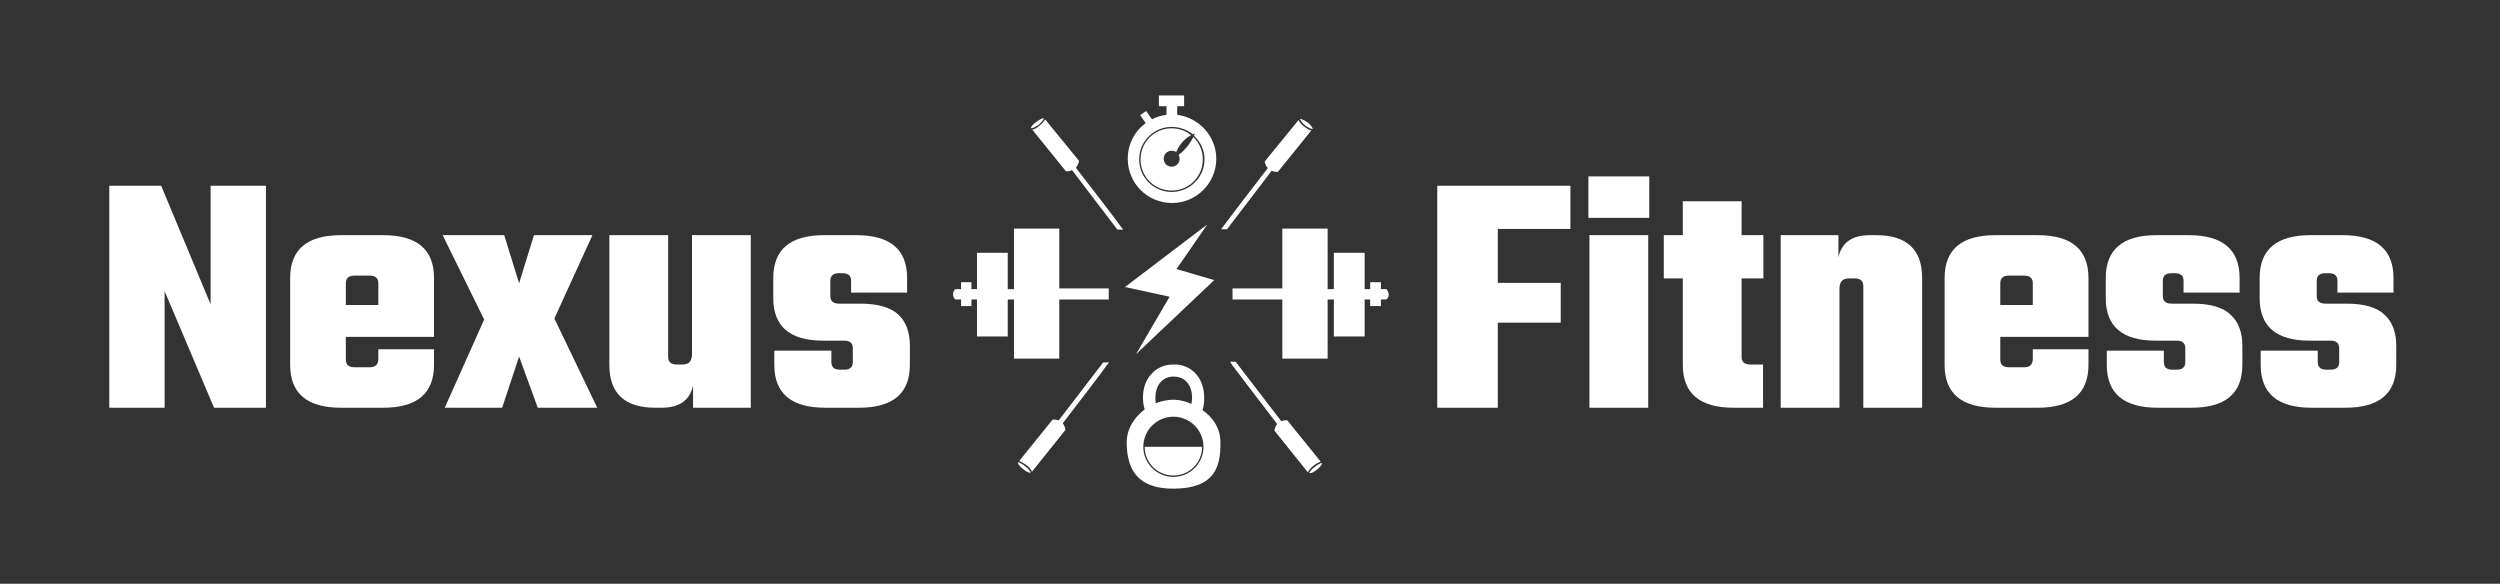 <svg xmlns="http://www.w3.org/2000/svg" version="1.1" xmlns:xlink="http://www.w3.org/1999/xlink" viewBox="0 0 7.229 1.688"><rect x="0" y="0" width="7.229" height="1.688" fill="#333333" stroke="none"/><g transform="matrix(1,0,0,1,0.276,0.51)"><g clip-path="url(#SvgjsClipPath1001)"><g clip-path="url(#a9b1c42e7-2185-460c-9992-e27a85b6cd142d7584c0-6fb8-4c3f-9e74-83ddfa1ec336)"><path d=" M 2.486 0.326 L 2.503 0.326 L 2.503 0.306 L 2.533 0.306 L 2.533 0.326 L 2.549 0.326 L 2.549 0.221 L 2.638 0.221 L 2.638 0.326 L 2.656 0.326 L 2.656 0.151 L 2.787 0.151 L 2.787 0.326 L 2.787 0.326 L 2.787 0.356 L 2.787 0.356 L 2.787 0.527 L 2.656 0.527 L 2.656 0.356 L 2.638 0.356 L 2.638 0.463 L 2.549 0.463 L 2.549 0.356 L 2.533 0.356 L 2.533 0.375 L 2.503 0.375 L 2.503 0.356 L 2.486 0.356 C 2.472 0.34 2.486 0.326 2.486 0.326" fill="#ffffff" transform="matrix(1,0,0,1,0,0)" fill-rule="nonzero"></path></g><g clip-path="url(#a9b1c42e7-2185-460c-9992-e27a85b6cd142d7584c0-6fb8-4c3f-9e74-83ddfa1ec336)"><path d=" M 3.733 0.326 L 3.717 0.326 L 3.717 0.306 L 3.686 0.306 L 3.686 0.326 L 3.67 0.326 L 3.67 0.221 L 3.581 0.221 L 3.581 0.326 L 3.563 0.326 L 3.563 0.151 L 3.432 0.151 L 3.432 0.326 L 3.432 0.326 L 3.432 0.356 L 3.432 0.356 L 3.432 0.527 L 3.563 0.527 L 3.563 0.356 L 3.581 0.356 L 3.581 0.463 L 3.67 0.463 L 3.67 0.356 L 3.686 0.356 L 3.686 0.375 L 3.717 0.375 L 3.717 0.356 L 3.733 0.356 C 3.748 0.343 3.733 0.326 3.733 0.326" fill="#ffffff" transform="matrix(1,0,0,1,0,0)" fill-rule="nonzero"></path></g><g clip-path="url(#a9b1c42e7-2185-460c-9992-e27a85b6cd142d7584c0-6fb8-4c3f-9e74-83ddfa1ec336)"><path d=" M 3.175 -0.114 C 3.168 -0.101 3.155 -0.079 3.132 -0.062 C 3.134 -0.059 3.135 -0.055 3.135 -0.051 C 3.135 -0.038 3.125 -0.028 3.112 -0.028 C 3.099 -0.028 3.089 -0.038 3.089 -0.051 C 3.089 -0.064 3.099 -0.074 3.112 -0.074 C 3.117 -0.074 3.122 -0.073 3.125 -0.07 C 3.131 -0.085 3.144 -0.106 3.168 -0.119 C 3.153 -0.132 3.133 -0.139 3.112 -0.139 C 3.062 -0.139 3.022 -0.099 3.022 -0.049 C 3.022 0.001 3.062 0.041 3.112 0.041 C 3.162 0.041 3.202 0.001 3.202 -0.049 C 3.202 -0.074 3.192 -0.097 3.175 -0.114 M 3.128 -0.178 L 3.128 -0.203 L 3.148 -0.203 L 3.148 -0.234 L 3.075 -0.234 L 3.075 -0.203 L 3.097 -0.203 L 3.097 -0.178 C 3.082 -0.176 3.068 -0.172 3.055 -0.165 L 3.038 -0.189 L 3.021 -0.177 L 3.037 -0.154 C 3.005 -0.131 2.985 -0.093 2.985 -0.051 C 2.985 0.02 3.042 0.077 3.113 0.077 C 3.183 0.077 3.241 0.02 3.241 -0.051 C 3.241 -0.116 3.191 -0.17 3.128 -0.178 M 3.112 0.045 C 3.06 0.045 3.018 0.003 3.018 -0.049 C 3.018 -0.101 3.06 -0.143 3.112 -0.143 C 3.135 -0.143 3.156 -0.135 3.173 -0.122 C 3.175 -0.122 3.177 -0.123 3.179 -0.124 C 3.181 -0.125 3.178 -0.122 3.176 -0.118 C 3.195 -0.101 3.207 -0.076 3.207 -0.049 C 3.207 0.003 3.164 0.045 3.112 0.045" fill="#ffffff" transform="matrix(1,0,0,1,0,0)" fill-rule="nonzero"></path></g><g clip-path="url(#a9b1c42e7-2185-460c-9992-e27a85b6cd142d7584c0-6fb8-4c3f-9e74-83ddfa1ec336)"><path d=" M 2.742 -0.167 C 2.742 -0.168 2.742 -0.168 2.742 -0.168 C 2.742 -0.168 2.742 -0.168 2.741 -0.168 C 2.737 -0.168 2.729 -0.164 2.72 -0.157 C 2.711 -0.151 2.705 -0.143 2.705 -0.14 L 2.706 -0.139 C 2.706 -0.139 2.706 -0.139 2.706 -0.139 C 2.71 -0.139 2.718 -0.143 2.727 -0.149 C 2.736 -0.156 2.742 -0.165 2.742 -0.167 M 2.964 0.144 C 2.953 0.128 2.891 0.047 2.835 -0.025 C 2.843 -0.034 2.844 -0.045 2.844 -0.045 L 2.746 -0.165 C 2.744 -0.16 2.738 -0.153 2.729 -0.146 C 2.722 -0.14 2.715 -0.136 2.709 -0.135 L 2.806 -0.015 C 2.814 -0.014 2.819 -0.016 2.824 -0.018 L 2.955 0.154 L 2.972 0.154 Z" fill="#ffffff" transform="matrix(1,0,0,1,0,0)" fill-rule="nonzero"></path></g><g clip-path="url(#a9b1c42e7-2185-460c-9992-e27a85b6cd142d7584c0-6fb8-4c3f-9e74-83ddfa1ec336)"><path d=" M 3.479 -0.163 L 3.381 -0.043 C 3.381 -0.043 3.382 -0.032 3.39 -0.024 C 3.337 0.044 3.279 0.121 3.263 0.142 L 3.255 0.153 L 3.272 0.153 L 3.401 -0.016 C 3.406 -0.014 3.411 -0.013 3.419 -0.013 L 3.516 -0.133 C 3.51 -0.134 3.503 -0.138 3.495 -0.144 C 3.487 -0.151 3.48 -0.158 3.479 -0.163 M 3.505 -0.156 C 3.496 -0.162 3.488 -0.166 3.484 -0.166 C 3.483 -0.166 3.483 -0.166 3.483 -0.166 L 3.483 -0.166 C 3.483 -0.163 3.489 -0.155 3.498 -0.147 L 3.497 -0.146 L 3.498 -0.147 C 3.507 -0.141 3.515 -0.137 3.519 -0.137 C 3.519 -0.137 3.519 -0.137 3.519 -0.137 L 3.52 -0.138 C 3.519 -0.141 3.514 -0.149 3.505 -0.156" fill="#ffffff" transform="matrix(1,0,0,1,0,0)" fill-rule="nonzero"></path></g><g clip-path="url(#a9b1c42e7-2185-460c-9992-e27a85b6cd142d7584c0-6fb8-4c3f-9e74-83ddfa1ec336)"><path d=" M 3.51 0.858 C 3.51 0.858 3.51 0.858 3.51 0.858 C 3.51 0.858 3.511 0.858 3.512 0.858 C 3.515 0.859 3.524 0.855 3.532 0.848 C 3.541 0.841 3.547 0.833 3.547 0.83 L 3.547 0.829 C 3.546 0.829 3.546 0.829 3.546 0.829 C 3.543 0.829 3.534 0.833 3.526 0.84 C 3.516 0.847 3.51 0.856 3.51 0.858 M 3.288 0.547 C 3.299 0.562 3.362 0.644 3.417 0.716 C 3.41 0.725 3.409 0.735 3.409 0.735 L 3.506 0.856 C 3.508 0.85 3.514 0.843 3.523 0.836 C 3.531 0.83 3.538 0.826 3.543 0.825 L 3.446 0.705 C 3.439 0.705 3.433 0.706 3.429 0.708 L 3.297 0.536 L 3.281 0.536 Z" fill="#ffffff" transform="matrix(1,0,0,1,0,0)" fill-rule="nonzero"></path></g><g clip-path="url(#a9b1c42e7-2185-460c-9992-e27a85b6cd142d7584c0-6fb8-4c3f-9e74-83ddfa1ec336)"><path d=" M 2.708 0.854 L 2.805 0.733 C 2.805 0.733 2.804 0.723 2.797 0.714 C 2.849 0.646 2.908 0.57 2.923 0.548 L 2.931 0.538 L 2.914 0.538 L 2.785 0.706 C 2.781 0.704 2.775 0.703 2.768 0.703 L 2.671 0.823 C 2.676 0.825 2.683 0.829 2.691 0.834 C 2.7 0.841 2.706 0.848 2.708 0.854 M 2.682 0.846 C 2.69 0.853 2.699 0.857 2.702 0.857 C 2.703 0.857 2.703 0.857 2.704 0.856 L 2.704 0.856 C 2.704 0.854 2.698 0.845 2.688 0.838 L 2.69 0.836 L 2.688 0.838 C 2.68 0.831 2.671 0.827 2.668 0.827 C 2.668 0.827 2.667 0.827 2.667 0.827 L 2.667 0.828 C 2.667 0.831 2.673 0.839 2.682 0.846" fill="#ffffff" transform="matrix(1,0,0,1,0,0)" fill-rule="nonzero"></path></g><g clip-path="url(#SvgjsClipPath10002d7584c0-6fb8-4c3f-9e74-83ddfa1ec336)"><path d=" M 3.288 0.356 L 3.45 0.356 L 3.45 0.324 L 3.288 0.324 Z M 2.768 0.356 L 2.93 0.356 L 2.93 0.324 L 2.768 0.324 Z" fill="#ffffff" transform="matrix(1,0,0,1,0,0)" fill-rule="nonzero"></path></g><g clip-path="url(#b9b1c42e7-2185-460c-9992-e27a85b6cd142d7584c0-6fb8-4c3f-9e74-83ddfa1ec336)"><path d=" M 3.117 0.869 C 3.069 0.869 3.03 0.83 3.03 0.782 C 3.03 0.734 3.069 0.695 3.117 0.695 C 3.165 0.695 3.204 0.734 3.204 0.782 C 3.204 0.83 3.165 0.869 3.117 0.869 M 3.065 0.64 C 3.065 0.62 3.071 0.605 3.08 0.595 C 3.089 0.585 3.101 0.579 3.117 0.579 L 3.118 0.579 C 3.135 0.579 3.147 0.585 3.156 0.595 C 3.165 0.605 3.171 0.62 3.171 0.64 L 3.171 0.641 C 3.171 0.647 3.17 0.652 3.169 0.658 C 3.152 0.65 3.136 0.647 3.123 0.646 C 3.104 0.645 3.084 0.649 3.066 0.656 C 3.065 0.651 3.065 0.646 3.065 0.641 Z M 3.253 0.769 C 3.253 0.727 3.23 0.696 3.201 0.676 C 3.205 0.665 3.206 0.653 3.206 0.641 L 3.206 0.64 C 3.206 0.613 3.198 0.589 3.182 0.571 C 3.167 0.554 3.143 0.543 3.118 0.544 L 3.117 0.544 C 3.091 0.544 3.068 0.554 3.053 0.572 C 3.037 0.589 3.029 0.613 3.029 0.64 C 3.029 0.64 3.029 0.641 3.029 0.641 C 3.029 0.653 3.031 0.664 3.034 0.674 C 3.003 0.697 2.981 0.732 2.982 0.772 C 2.983 0.845 3.011 0.904 3.119 0.903 C 3.235 0.902 3.254 0.842 3.253 0.769 M 3.034 0.782 C 3.034 0.828 3.071 0.865 3.117 0.865 C 3.163 0.865 3.2 0.828 3.2 0.782" fill="#ffffff" transform="matrix(1,0,0,1,0,0)" fill-rule="nonzero"></path></g><g clip-path="url(#SvgjsClipPath10002d7584c0-6fb8-4c3f-9e74-83ddfa1ec336)"><path d=" M 2.977 0.32 L 3.106 0.348 L 3.009 0.514 L 3.235 0.3 L 3.126 0.268 L 3.215 0.139 Z" fill="#ffffff" transform="matrix(1,0,0,1,0,0)" fill-rule="nonzero"></path></g></g><g><path d=" M 0.333 0.027 L 0.493 0.027 L 0.493 0.669 L 0.343 0.669 L 0.2 0.332 L 0.2 0.669 L 0.04 0.669 L 0.04 0.027 L 0.19 0.027 L 0.333 0.37 L 0.333 0.027 M 0.71 0.17 L 0.832 0.17 Q 0.979 0.17 0.979 0.294 L 0.979 0.464 L 0.724 0.464 L 0.724 0.53 Q 0.724 0.552 0.749 0.552 L 0.793 0.552 Q 0.818 0.552 0.818 0.528 L 0.818 0.5 L 0.979 0.5 L 0.979 0.545 Q 0.979 0.669 0.832 0.669 L 0.71 0.669 Q 0.563 0.669 0.563 0.545 L 0.563 0.294 Q 0.563 0.17 0.71 0.17 M 0.724 0.372 L 0.818 0.372 L 0.818 0.309 Q 0.818 0.287 0.793 0.287 L 0.749 0.287 Q 0.724 0.287 0.724 0.309 L 0.724 0.372 M 1.327 0.411 L 1.451 0.669 L 1.279 0.669 L 1.225 0.521 L 1.176 0.669 L 1.01 0.669 L 1.124 0.414 L 1.004 0.17 L 1.182 0.17 L 1.225 0.309 L 1.268 0.17 L 1.437 0.17 L 1.327 0.411 M 1.725 0.17 L 1.895 0.17 L 1.895 0.669 L 1.728 0.669 L 1.728 0.605 Q 1.714 0.669 1.637 0.669 L 1.619 0.669 Q 1.486 0.669 1.486 0.545 L 1.486 0.17 L 1.656 0.17 L 1.656 0.522 Q 1.656 0.544 1.681 0.544 L 1.698 0.544 Q 1.725 0.544 1.725 0.514 L 1.725 0.17 M 2.19 0.537 L 2.19 0.497 Q 2.19 0.475 2.165 0.475 L 2.104 0.475 Q 1.96 0.475 1.96 0.352 L 1.96 0.294 Q 1.96 0.17 2.107 0.17 L 2.2 0.17 Q 2.347 0.17 2.347 0.294 L 2.347 0.336 L 2.185 0.336 L 2.185 0.302 Q 2.185 0.28 2.16 0.28 L 2.15 0.28 Q 2.125 0.28 2.125 0.302 L 2.125 0.346 Q 2.125 0.368 2.15 0.368 L 2.211 0.368 Q 2.288 0.368 2.322 0.4 Q 2.355 0.431 2.355 0.49 L 2.355 0.545 Q 2.355 0.669 2.208 0.669 L 2.11 0.669 Q 1.963 0.669 1.963 0.545 L 1.963 0.504 L 2.128 0.504 L 2.128 0.537 Q 2.128 0.559 2.153 0.559 L 2.165 0.559 Q 2.19 0.559 2.19 0.537" fill="#ffffff" fill-rule="nonzero"></path></g><g><path d=" M 4.265 0.152 L 4.055 0.152 L 4.055 0.308 L 4.237 0.308 L 4.237 0.423 L 4.055 0.423 L 4.055 0.669 L 3.88 0.669 L 3.88 0.027 L 4.265 0.027 L 4.265 0.152 M 4.317 0.12 L 4.317 1.1102230246251565e-16 L 4.493 1.1102230246251565e-16 L 4.493 0.12 L 4.317 0.12 M 4.49 0.669 L 4.32 0.669 L 4.32 0.17 L 4.49 0.17 L 4.49 0.669 M 4.823 0.295 L 4.76 0.295 L 4.76 0.522 Q 4.76 0.544 4.785 0.544 L 4.822 0.544 L 4.822 0.669 L 4.737 0.669 Q 4.59 0.669 4.59 0.545 L 4.59 0.295 L 4.535 0.295 L 4.535 0.17 L 4.59 0.17 L 4.59 0.072 L 4.76 0.072 L 4.76 0.17 L 4.823 0.17 L 4.823 0.295 M 5.131 0.17 L 5.149 0.17 Q 5.282 0.17 5.282 0.294 L 5.282 0.669 L 5.112 0.669 L 5.112 0.317 Q 5.112 0.295 5.087 0.295 L 5.07 0.295 Q 5.043 0.295 5.043 0.325 L 5.043 0.669 L 4.873 0.669 L 4.873 0.17 L 5.04 0.17 L 5.04 0.234 Q 5.054 0.17 5.131 0.17 M 5.494 0.17 L 5.616 0.17 Q 5.763 0.17 5.763 0.294 L 5.763 0.464 L 5.508 0.464 L 5.508 0.53 Q 5.508 0.552 5.533 0.552 L 5.577 0.552 Q 5.602 0.552 5.602 0.528 L 5.602 0.5 L 5.763 0.5 L 5.763 0.545 Q 5.763 0.669 5.616 0.669 L 5.494 0.669 Q 5.347 0.669 5.347 0.545 L 5.347 0.294 Q 5.347 0.17 5.494 0.17 M 5.508 0.372 L 5.602 0.372 L 5.602 0.309 Q 5.602 0.287 5.577 0.287 L 5.533 0.287 Q 5.508 0.287 5.508 0.309 L 5.508 0.372 M 6.043 0.537 L 6.043 0.497 Q 6.043 0.475 6.018 0.475 L 5.957 0.475 Q 5.813 0.475 5.813 0.352 L 5.813 0.294 Q 5.813 0.17 5.96 0.17 L 6.053 0.17 Q 6.2 0.17 6.2 0.294 L 6.2 0.336 L 6.038 0.336 L 6.038 0.302 Q 6.038 0.28 6.013 0.28 L 6.003 0.28 Q 5.978 0.28 5.978 0.302 L 5.978 0.346 Q 5.978 0.368 6.003 0.368 L 6.064 0.368 Q 6.141 0.368 6.174 0.4 Q 6.208 0.431 6.208 0.49 L 6.208 0.545 Q 6.208 0.669 6.061 0.669 L 5.963 0.669 Q 5.816 0.669 5.816 0.545 L 5.816 0.504 L 5.981 0.504 L 5.981 0.537 Q 5.981 0.559 6.006 0.559 L 6.018 0.559 Q 6.043 0.559 6.043 0.537 M 6.488 0.537 L 6.488 0.497 Q 6.488 0.475 6.463 0.475 L 6.402 0.475 Q 6.258 0.475 6.258 0.352 L 6.258 0.294 Q 6.258 0.17 6.405 0.17 L 6.498 0.17 Q 6.645 0.17 6.645 0.294 L 6.645 0.336 L 6.483 0.336 L 6.483 0.302 Q 6.483 0.28 6.458 0.28 L 6.448 0.28 Q 6.423 0.28 6.423 0.302 L 6.423 0.346 Q 6.423 0.368 6.448 0.368 L 6.509 0.368 Q 6.586 0.368 6.619 0.4 Q 6.653 0.431 6.653 0.49 L 6.653 0.545 Q 6.653 0.669 6.506 0.669 L 6.408 0.669 Q 6.261 0.669 6.261 0.545 L 6.261 0.504 L 6.426 0.504 L 6.426 0.537 Q 6.426 0.559 6.451 0.559 L 6.463 0.559 Q 6.488 0.559 6.488 0.537" fill="#ffffff" fill-rule="nonzero"></path></g><g></g></g><defs><clipPath id="SvgjsClipPath1001"><path d=" M 2.48 -0.234 h 1.259 v 1.137 h -1.259 Z"></path></clipPath><clipPath id="a9b1c42e7-2185-460c-9992-e27a85b6cd142d7584c0-6fb8-4c3f-9e74-83ddfa1ec336"><path d=" M 2.48 0.92 L 3.74 0.92 L 3.74 -0.234 L 2.48 -0.234 Z"></path></clipPath><clipPath id="SvgjsClipPath10002d7584c0-6fb8-4c3f-9e74-83ddfa1ec336"><path d=" M 2.48 -0.234 L 3.74 -0.234 L 3.74 0.903 L 2.48 0.903 Z"></path></clipPath><clipPath id="b9b1c42e7-2185-460c-9992-e27a85b6cd142d7584c0-6fb8-4c3f-9e74-83ddfa1ec336"><path d=" M 2.867 0.92 L 3.253 0.92 L 3.253 0.544 L 2.867 0.544 Z"></path></clipPath></defs></svg>